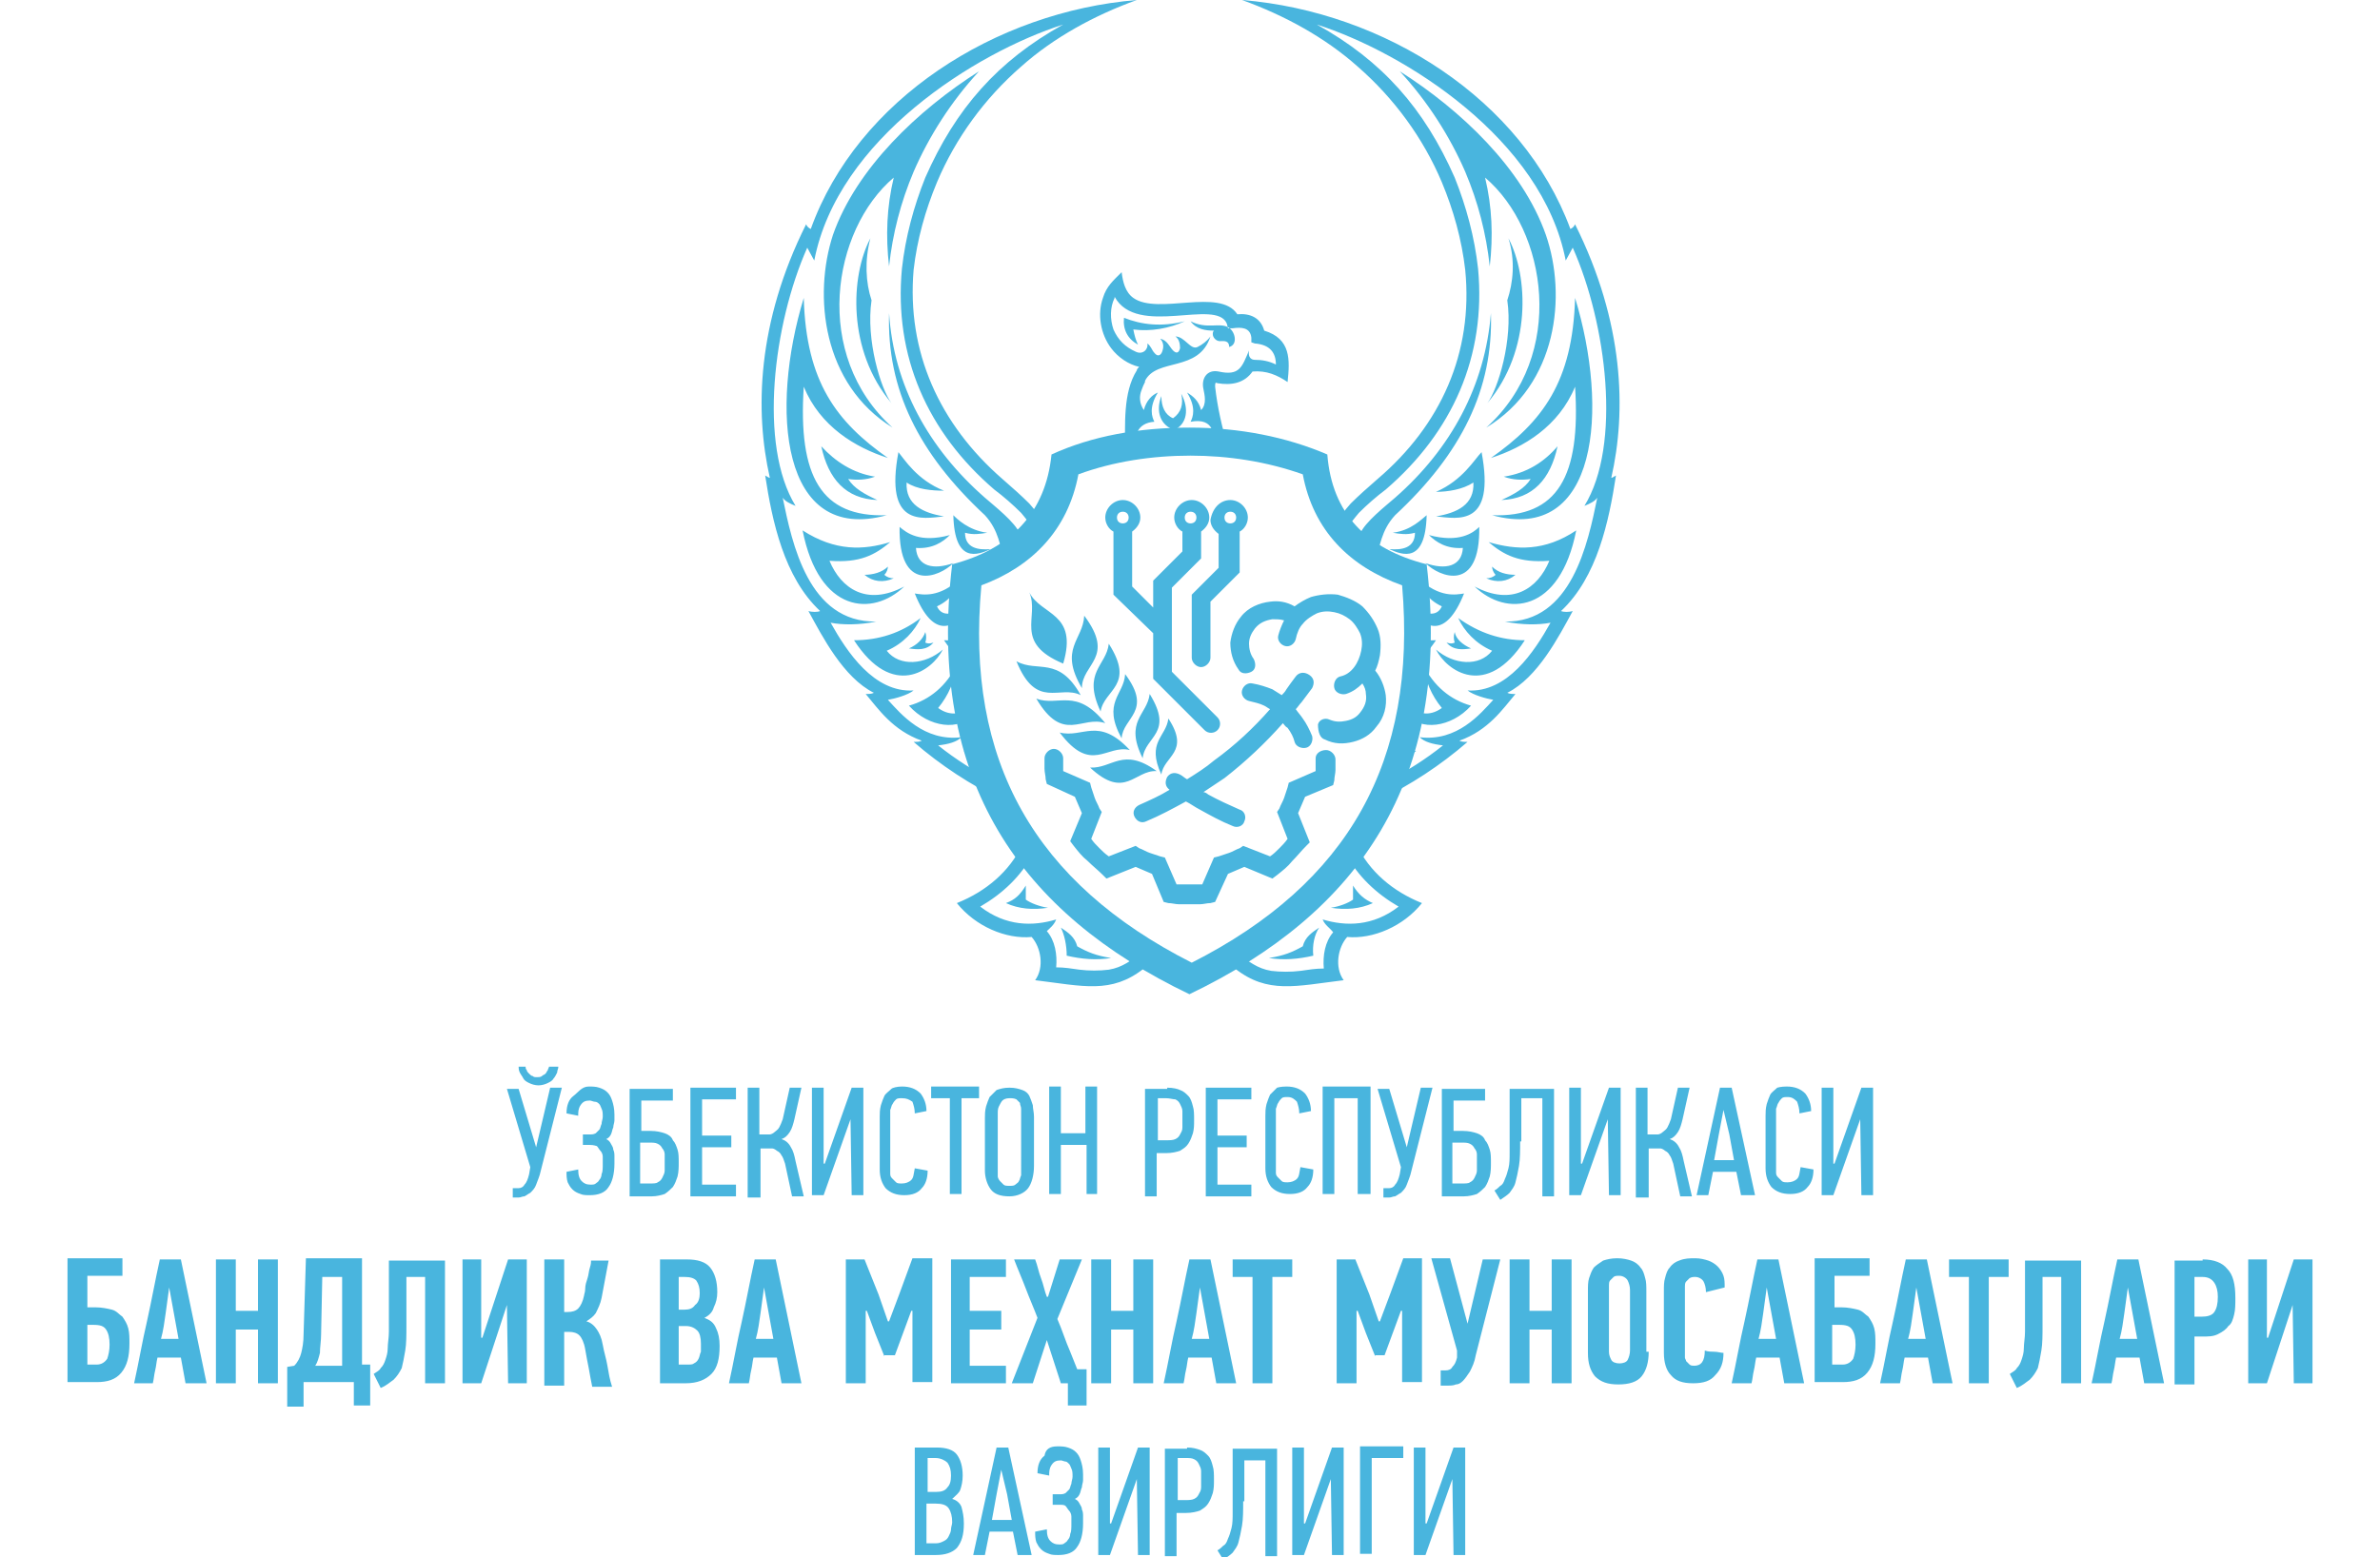 <?xml version="1.0" encoding="utf-8"?>
<!-- Generator: Adobe Illustrator 17.1.0, SVG Export Plug-In . SVG Version: 6.00 Build 0)  -->
<!DOCTYPE svg PUBLIC "-//W3C//DTD SVG 1.1//EN" "http://www.w3.org/Graphics/SVG/1.1/DTD/svg11.dtd">
<svg version="1.1" id="Слой_1" xmlns="http://www.w3.org/2000/svg" xmlns:xlink="http://www.w3.org/1999/xlink" x="0px" y="0px"
	 viewBox="0 0 192.1 133.3" enable-background="new 0 0 192.1 133.3" xml:space="preserve" width='220px' height='144px'>
<g>
	<g>
		<path fill-rule="evenodd" clip-rule="evenodd" fill="#49B5DE" d="M99.5,42.8c0.8,0,1.5,0.7,1.5,1.5c0,0.5-0.3,1-0.7,1.2V49
			l-2.5,2.5v4.8c0,0.4-0.4,0.8-0.8,0.8c-0.4,0-0.8-0.4-0.8-0.8v-5.2l0,0v0c0-0.1,0-0.1,0-0.2l0,0l0,0l0,0l0,0l0,0l0,0l0,0l0,0l0,0
			l0,0l0,0l0,0l0,0l0,0l0,0l0,0l0,0l0,0l0,0l0,0l0,0l0,0l0,0l0,0c0,0,0,0,0.1-0.1l0,0l0,0l0,0l0,0l0,0l0,0l2.2-2.2v-2.9
			c-0.4-0.3-0.7-0.7-0.7-1.2C98,43.4,98.7,42.8,99.5,42.8L99.5,42.8z M91.5,0c-3.6,1.3-7.1,3.2-9.9,5.7c-3.1,2.7-5.6,6.1-7.2,9.9
			c-1,2.4-1.7,4.9-2,7.5C71.8,30.1,74.6,36.3,80,41c0.8,0.7,1.6,1.4,2.3,2.1c0.5,0.6,1,1.1,1.3,1.9c0,0,0,0.1,0.1,0.1
			c-0.3,0.4-0.6,0.8-0.9,1.1c0-0.3-0.1-0.6-0.2-0.8c-0.2-0.6-0.6-1-1-1.5c-0.7-0.7-1.5-1.4-2.3-2c-5.7-4.9-8.6-11.4-7.9-18.9
			c0.3-2.7,1-5.3,2-7.8c2.6-5.9,6.2-10,11.8-13.1c-7.5,2.4-19.3,9.8-21.3,20.2c-0.1-0.2-0.4-0.7-0.6-1.1c-2.9,6.5-4.2,16.9-1,22.1
			c-0.5-0.2-0.9-0.4-1.1-0.7c0.8,3.9,2.2,10.7,8,10.6c-1.4,0.3-2.9,0.3-3.9,0.1c1.4,2.5,3.7,6,7.1,5.8c-0.5,0.4-1.6,0.7-2.2,0.8
			c1.1,1.2,3.1,3.6,6.3,3.2c-0.4,0.4-1.1,0.6-2,0.7c1.5,1.2,3.1,2.2,4.8,3.1c0.2,0.5,0.5,1.1,0.7,1.6c-2.7-1.3-5.3-3-7.6-5
			c0.3,0,0.5,0,0.7-0.1c-2.5-0.9-3.7-2.7-4.8-4c0.3,0,0.5,0,0.7-0.1c-2.6-1.3-4.4-4.8-5.6-7c0.3,0.1,0.8,0.1,1,0
			c-3.1-2.9-4.1-7.7-4.7-11.6c0.2,0.1,0.3,0.2,0.4,0.2c-1.3-5.7-1.1-13.3,3.1-21.7c0.1,0.2,0.2,0.3,0.4,0.4C67.6,8.5,79.4,1,91.5,0
			L91.5,0z M107.1,79.4c-0.6,0.4-1.2,0.8-1.4,1.6c-0.9,0.5-1.6,0.8-2.9,1c1.3,0.2,2.5,0.1,3.8-0.2C106.5,80.9,106.7,80,107.1,79.4
			L107.1,79.4z M110,75.8c0,0.4,0,0.9,0,1.2c-0.4,0.3-1.2,0.6-1.9,0.7c1.3,0.2,2.5,0.1,3.6-0.4C111,77,110.5,76.6,110,75.8L110,75.8
			z M107.4,78.7c2,0.6,4.3,0.6,6.5-1.1c-1.9-1.1-3.5-2.6-4.5-4.5l0.9-0.8c1.1,2.3,3.1,4,5.6,5c-1.6,2-4.2,3.1-6.4,2.9
			c-0.8,0.9-1.1,2.6-0.3,3.7c-4.1,0.5-6.5,1.2-9.3-1l0.2-1.3c1,0.7,1.7,1.3,2.9,1.5c0.8,0.1,1.7,0.1,2.5,0c0.7-0.1,1.3-0.2,2-0.2
			c-0.1-1.1,0.1-2.3,0.8-3.1C108,79.4,107.6,79.2,107.4,78.7L107.4,78.7z M85,79.4c0.6,0.4,1.2,0.8,1.4,1.6c0.9,0.5,1.6,0.8,2.9,1
			c-1.3,0.2-2.5,0.1-3.8-0.2C85.5,80.9,85.3,80,85,79.4L85,79.4z M82,75.8c0,0.4,0,0.9,0,1.2c0.4,0.3,1.2,0.6,1.9,0.7
			c-1.3,0.2-2.5,0.1-3.6-0.4C81.1,77,81.5,76.6,82,75.8L82,75.8z M84.6,78.7c-2,0.6-4.3,0.6-6.5-1.1c1.9-1.1,3.5-2.6,4.5-4.5
			l-0.9-0.8c-1.1,2.3-3.1,4-5.6,5c1.6,2,4.2,3.1,6.4,2.9c0.8,0.9,1.1,2.6,0.3,3.7c4.1,0.5,6.5,1.2,9.3-1L92,81.5
			c-1,0.7-1.7,1.3-2.9,1.5c-0.8,0.1-1.7,0.1-2.5,0c-0.7-0.1-1.3-0.2-2-0.2c0.1-1.1-0.1-2.3-0.8-3.1C84.1,79.4,84.4,79.2,84.6,78.7
			L84.6,78.7z M108.4,45.1c0.3,0.4,0.6,0.8,0.9,1.1c0-0.3,0.1-0.6,0.2-0.8c0.2-0.6,0.6-1,1-1.5c0.7-0.7,1.5-1.4,2.3-2
			c5.7-4.9,8.6-11.4,7.9-18.9c-0.3-2.7-1-5.3-2-7.8c-2.6-5.9-6.2-10-11.8-13.1c7.5,2.4,19.3,9.8,21.3,20.2c0.1-0.2,0.4-0.7,0.6-1.1
			c2.9,6.5,4.2,16.9,1,22.1c0.5-0.2,0.9-0.4,1.1-0.7c-0.8,3.9-2.2,10.7-7.9,10.6c1.4,0.3,2.9,0.3,3.9,0.1c-1.4,2.5-3.7,6-7.1,5.8
			c0.5,0.4,1.6,0.7,2.2,0.8c-1.1,1.2-3.1,3.6-6.3,3.2c0.4,0.4,1.1,0.6,2,0.7c-1.5,1.2-3.1,2.2-4.8,3.1c-0.2,0.5-0.5,1.1-0.7,1.6
			c2.7-1.3,5.3-3,7.6-5c-0.3,0-0.5,0-0.7-0.1c2.5-0.9,3.7-2.7,4.8-4c-0.3,0-0.5,0-0.7-0.1c2.6-1.3,4.4-4.8,5.6-7
			c-0.3,0.1-0.8,0.1-1,0c3.1-2.9,4.1-7.7,4.7-11.6c-0.2,0.1-0.3,0.2-0.4,0.2c1.3-5.7,1.1-13.3-3.1-21.7c-0.1,0.2-0.2,0.3-0.4,0.4
			C124.5,8.5,112.7,1,100.5,0c3.6,1.3,7.1,3.2,9.9,5.7c3.1,2.7,5.6,6.1,7.2,9.9c1,2.4,1.7,4.9,2,7.5c0.7,7.1-2.1,13.3-7.5,17.9
			c-0.8,0.7-1.6,1.4-2.3,2.1c-0.5,0.6-1,1.1-1.3,1.9C108.5,45,108.5,45,108.4,45.1L108.4,45.1z M94.7,36.8c-1.2-0.4-1.6-1.6-1.1-2.9
			c0,0.9,0.3,1.6,1,1.9c0.7-0.5,0.9-1.2,0.7-2.1C96,35,95.8,36.3,94.7,36.8L94.7,36.8z M103.4,31.2c-0.6-0.3-1.2-0.4-1.8-0.4
			c-0.3,0-0.6-0.2-0.5-0.8c-0.6,1.4-0.8,2.2-2.6,1.8c-1-0.2-1.5,0.6-1.3,1.5c0.1,0.5,0.3,1.3-0.2,1.8c-0.2-0.8-0.7-1.2-1.2-1.5
			c0.8,1.3,0.5,2.1,0.3,2.5c2.1-0.4,2.1,1.3,1.8,2.1c0.5,0,1,0.1,1.4,0.1c-0.5-1.7-0.9-3.4-1.1-5.2c0-0.3,0-0.4,0.2-0.3
			c1.2,0.2,2.3,0,3-1c1.2-0.1,2.1,0.3,3,0.9c0.2-1.9,0.3-3.7-2-4.4c-0.3-1.1-1.2-1.5-2.3-1.4c-1.5-2.3-6.8,0.1-8.9-1.4
			c-0.7-0.5-0.9-1.4-1-2.2c-0.7,0.7-1.3,1.2-1.6,2.2c-0.5,1.4-0.2,3.1,0.7,4.3c0.6,0.8,1.5,1.4,2.4,1.6c-0.1,0.1-0.2,0.2-0.2,0.3
			c-1.2,1.9-1,4.7-1,6.9c0.3-0.1,0.7-0.1,1-0.2c-0.3-1,0-2.2,1.5-2.3c-0.2-0.4-0.5-1.2,0.3-2.5c-0.5,0.2-1,0.7-1.2,1.5
			c-0.4-0.6-0.4-1.2-0.2-1.7c0.1-0.3,0.2-0.5,0.3-0.7c0,0,0-0.1,0-0.1c1-2,4.6-0.7,5.6-3.8c-0.3,0.4-0.7,0.7-1.1,0.9
			c-0.6,0.3-1.1-0.9-1.9-0.9c0.3,0.2,0.4,0.6,0.4,1c-0.1,0.4-0.3,0.5-0.6,0.2c-0.3-0.3-0.5-0.9-1.1-1c0.3,0.3,0.3,0.7,0.2,1
			c-0.1,0.4-0.4,0.6-0.7,0.2c-0.2-0.2-0.3-0.6-0.6-0.8c0.1,0.5-0.4,1-1,0.7c-0.9-0.4-1.5-1-1.9-1.9c-0.3-0.9-0.3-1.9,0.1-2.7
			c0,0,0,0,0-0.1c1.9,3.5,8.7,0.1,9.6,2.3l0.1,0.4l0.4,0c0.7-0.1,1.5-0.1,1.6,0.8l0,0.4l0.3,0.1C102.9,29.5,103.4,30.2,103.4,31.2
			L103.4,31.2z M92.5,38.3c0.2-0.4,0.5-0.6,0.7-0.8c-0.1,0.3-0.2,0.5-0.3,0.8C92.8,38.3,92.7,38.3,92.5,38.3L92.5,38.3z M96.7,38.2
			c-0.1-0.3-0.4-0.7-0.7-1.1c0.5,0.1,1,0.4,1.4,1.1C97.2,38.2,96.9,38.2,96.7,38.2L96.7,38.2z M93.6,38.2c0-0.2,0.1-0.4,0.1-0.6
			c0,0.2,0,0.4,0.1,0.5L93.6,38.2L93.6,38.2z M95.7,38.2c0-0.2-0.1-0.5-0.1-0.8c0.2,0.3,0.3,0.5,0.4,0.8L95.7,38.2L95.7,38.2z
			 M70.3,26.8c-0.2,6.5,2.5,12,8.2,17.3c1.2,1.3,1.3,2.7,1.7,4c0.2-0.1,0.4-0.2,0.6-0.4c-0.1-0.6-0.1-1.1-0.2-1.5
			c0.3,0.2,0.5,0.6,0.7,1.2c0.2-0.1,0.3-0.3,0.5-0.4c0-0.2-0.1-0.4-0.1-0.6c0-0.2-0.1-0.5-0.2-0.7c-0.4-1-2.2-2.4-3-3.1
			C73.7,38.4,70.7,33,70.3,26.8L70.3,26.8z M70.6,36.6c-6.9-6.2-5.2-16.9,0.1-21.4c-0.6,2.5-0.7,5-0.4,7.6c0.3-2.8,1-5.5,2.1-8.1
			c1.3-3,3.2-6,5.6-8.6c-5.2,3.3-10.5,8.3-12.5,14C63.8,25.3,64.6,32.9,70.6,36.6L70.6,36.6z M63,25.5c-2.9,9.5-2,21.1,7.1,18.6
			c-5.6,0.2-7.6-3.3-7.1-11c1.4,3.4,4.4,5.2,7.2,6.1C65.8,36.1,63.2,32.7,63,25.5L63,25.5z M62.9,45.4c1.4,7.1,6,7.4,8.7,4.8
			c-3.2,1.7-5.4,0.2-6.4-2.2c2.6,0.2,3.9-0.5,5.2-1.6C68.1,47.1,65.7,47.2,62.9,45.4L62.9,45.4z M67.3,54.8c3.3,5.1,6.7,2.6,7.6,0.8
			c-1.5,1.3-3.7,1.5-4.8,0.1c1.4-0.6,2.4-1.7,2.9-2.8C71.3,54.2,69.4,54.8,67.3,54.8L67.3,54.8z M76.1,56.9c-0.9,1.8-2.3,3-4.1,3.5
			c1.7,1.9,4.4,2.2,5.5,0.7c0-0.3-0.1-0.5-0.1-0.8c-0.7,0.8-1.8,1.1-2.9,0.3C75.4,59.5,75.9,58.3,76.1,56.9L76.1,56.9z M78.4,64.6
			c-0.1-0.4-0.2-0.8-0.3-1.1c-0.4,0.5-0.8,0.7-1.4,0.8C77.5,64.8,78.1,64.9,78.4,64.6L78.4,64.6z M71.1,38.7c-1.2,6.4,2,5.7,3.9,5.5
			c-1.8-0.3-3.3-1-3.2-2.9C72.7,41.9,74,42,75,42C72.7,41.1,71.6,39.3,71.1,38.7L71.1,38.7z M71.2,45.1c-0.1,5.7,3.4,4.3,4.6,3.1
			c-1.7,0.6-3.1,0.3-3.2-1.3c1.4,0.1,2.3-0.5,2.9-1.1C72.9,46.5,71.8,45.6,71.2,45.1L71.2,45.1z M72.5,50.8c1.6,4,3.4,2.9,4.4,1.5
			c0-0.2,0-0.3,0-0.5c-1.1,0.9-2.1,1-2.5,0.1c1.3-0.6,1.8-1.6,2-2.4C74.6,51.2,73.2,50.9,72.5,50.8L72.5,50.8z M75,54.8
			c0.8,1.2,1.5,1.8,2,2.1c-0.1-0.8-0.1-1.7-0.1-2.5C76.1,54.9,75.4,54.8,75,54.8L75,54.8z M75.8,44.1c0.1,4.2,2.1,3.4,3.2,2.9
			c-1.1,0.1-2.2-0.1-2.2-1.4c0.7,0.2,1.3,0.1,1.9,0C77.1,45.4,76.1,44.4,75.8,44.1L75.8,44.1z M76.5,48.2c0.2,0.7,0.4,1.2,0.6,1.6
			l0-0.3l0.5-0.2c0-0.1,0-0.1-0.1-0.2c0.9-0.2,1.3-0.7,1.6-1.2C77.7,48.8,76.9,48.4,76.5,48.2L76.5,48.2z M68.7,20.4
			c-1.7,3.2-2,9.6,1.8,14.1c-0.9-1.2-2.2-5.4-1.7-8.8C68.3,24.2,68.2,22.3,68.7,20.4L68.7,20.4z M64.5,38.2c0.6,2.8,2.1,4.5,4.8,4.6
			c-1.1-0.5-2-1-2.5-1.8c0.7,0.1,1.5,0.1,2.3-0.2C67.2,40.5,65.7,39.5,64.5,38.2L64.5,38.2z M68.2,49.2c0.7,0.6,1.6,0.7,2.5,0.3
			c-0.3,0-0.6-0.1-0.8-0.3c0.2-0.2,0.3-0.5,0.3-0.7C69.7,49,68.9,49.2,68.2,49.2L68.2,49.2z M72,55.5c0.7,0.1,1.5,0.2,2.1-0.5
			c-0.3,0.1-0.5,0.1-0.7,0c0.1-0.3,0.1-0.6,0-0.9C73.2,54.7,72.7,55.2,72,55.5L72,55.5z M75.9,59.9c0.5-0.1,1-0.3,1.3-0.7
			c0-0.1,0-0.2,0-0.4c-0.1,0-0.2,0.1-0.3,0c0-0.2-0.2-0.6-0.4-0.8C76.6,58.7,76.3,59.4,75.9,59.9L75.9,59.9z M121.8,26.8
			c0.2,6.5-2.5,12-8.2,17.3c-1.2,1.3-1.3,2.7-1.7,4c-0.2-0.1-0.4-0.2-0.6-0.4c0.1-0.6,0.1-1.1,0.2-1.5c-0.3,0.2-0.5,0.6-0.7,1.2
			c-0.2-0.1-0.3-0.3-0.5-0.4c0-0.2,0.1-0.4,0.1-0.6c0-0.2,0.1-0.5,0.2-0.7c0.4-1,2.2-2.4,3-3.1C118.4,38.4,121.3,33,121.8,26.8
			L121.8,26.8z M121.4,36.6c6.9-6.2,5.2-16.9-0.1-21.4c0.6,2.5,0.7,5,0.4,7.6c-0.3-2.8-1-5.5-2.1-8.1c-1.3-3-3.2-6-5.6-8.6
			c5.2,3.3,10.5,8.3,12.5,14C128.3,25.3,127.5,32.9,121.4,36.6L121.4,36.6z M129,25.5c2.9,9.5,2,21.1-7.1,18.6
			c5.6,0.2,7.6-3.3,7.1-11c-1.4,3.4-4.4,5.2-7.2,6.1C126.2,36.1,128.8,32.7,129,25.5L129,25.5z M129.1,45.4c-1.4,7.1-6,7.4-8.7,4.8
			c3.2,1.7,5.4,0.2,6.4-2.2c-2.6,0.2-3.9-0.5-5.2-1.6C124,47.1,126.4,47.2,129.1,45.4L129.1,45.4z M124.7,54.8
			c-3.3,5.1-6.7,2.6-7.6,0.8c1.5,1.3,3.7,1.5,4.8,0.1c-1.4-0.6-2.4-1.7-2.9-2.8C120.8,54.2,122.7,54.8,124.7,54.8L124.7,54.8z
			 M116,56.9c0.9,1.8,2.3,3,4.1,3.5c-1.7,1.9-4.4,2.2-5.5,0.7c0-0.3,0.1-0.5,0.1-0.8c0.7,0.8,1.8,1.1,2.9,0.3
			C116.7,59.5,116.2,58.3,116,56.9L116,56.9z M113.7,64.6c0.1-0.4,0.2-0.8,0.3-1.1c0.4,0.5,0.8,0.7,1.4,0.8
			C114.5,64.8,114,64.9,113.7,64.6L113.7,64.6z M121,38.7c1.2,6.4-2,5.7-3.9,5.5c1.8-0.3,3.3-1,3.2-2.9c-0.9,0.6-2.2,0.8-3.2,0.8
			C119.4,41.1,120.4,39.3,121,38.7L121,38.7z M120.8,45.1c0.1,5.7-3.4,4.3-4.6,3.1c1.7,0.6,3.1,0.3,3.2-1.3
			c-1.4,0.1-2.3-0.5-2.9-1.1C119.1,46.5,120.3,45.6,120.8,45.1L120.8,45.1z M119.5,50.8c-1.6,4-3.4,2.9-4.4,1.5c0-0.2,0-0.3,0-0.5
			c1.1,0.9,2.1,1,2.5,0.1c-1.3-0.6-1.8-1.6-2-2.4C117.4,51.2,118.8,50.9,119.5,50.8L119.5,50.8z M117.1,54.8c-0.8,1.2-1.5,1.8-2,2.1
			c0.1-0.8,0.1-1.7,0.1-2.5C115.9,54.9,116.6,54.8,117.1,54.8L117.1,54.8z M116.3,44.1c-0.1,4.2-2.1,3.4-3.2,2.9
			c1.1,0.1,2.2-0.1,2.2-1.4c-0.7,0.2-1.3,0.1-1.9,0C115,45.4,115.9,44.4,116.3,44.1L116.3,44.1z M115.6,48.2
			c-0.2,0.7-0.4,1.2-0.6,1.6l0-0.3l-0.5-0.2c0-0.1,0-0.1,0.1-0.2c-0.9-0.2-1.3-0.7-1.6-1.2C114.3,48.8,115.2,48.4,115.6,48.2
			L115.6,48.2z M123.3,20.4c1.7,3.2,2,9.6-1.8,14.1c0.9-1.2,2.2-5.4,1.7-8.8C123.7,24.2,123.9,22.3,123.3,20.4L123.3,20.4z
			 M127.5,38.2c-0.6,2.8-2.1,4.5-4.8,4.6c1.1-0.5,2-1,2.5-1.8c-0.7,0.1-1.5,0.1-2.3-0.2C124.9,40.5,126.4,39.5,127.5,38.2
			L127.5,38.2z M123.9,49.2c-0.7,0.6-1.6,0.7-2.5,0.3c0.3,0,0.6-0.1,0.8-0.3c-0.2-0.2-0.3-0.5-0.3-0.7
			C122.4,49,123.1,49.2,123.9,49.2L123.9,49.2z M120.1,55.5c-0.7,0.1-1.5,0.2-2.1-0.5c0.3,0.1,0.5,0.1,0.7,0c-0.1-0.3-0.1-0.6,0-0.9
			C118.8,54.7,119.4,55.2,120.1,55.5L120.1,55.5z M116.2,59.9c-0.5-0.1-1-0.3-1.3-0.7c0-0.1,0-0.2,0-0.4c0.1,0,0.2,0.1,0.3,0
			c0-0.2,0.2-0.6,0.4-0.8C115.5,58.7,115.7,59.4,116.2,59.9L116.2,59.9z M96.1,27.5c1.4,0.7,2.4,0.1,3.2,0.5
			c0.6,0.3,0.9,1.5,0.1,1.7c0-0.6-0.5-0.5-0.8-0.5c-0.3,0-0.6-0.3-0.6-0.6c0-0.1,0-0.2,0.1-0.3C97.4,28.3,96.6,28.2,96.1,27.5
			L96.1,27.5z M90.4,27.2c-0.1,1,0.3,1.8,1.2,2.3c-0.2-0.4-0.3-0.8-0.4-1.3c1.5,0.2,3.1-0.1,4.4-0.7C93.6,28,91.9,27.8,90.4,27.2
			L90.4,27.2z M107.6,63.3c0.8,0.4,1.6,0.4,2.4,0.2c0.8-0.2,1.5-0.6,2-1.3c0.7-0.8,0.9-1.8,0.8-2.7c-0.1-0.7-0.4-1.5-0.9-2.1
			c0.2-0.4,0.3-0.8,0.4-1.3c0.1-0.8,0.1-1.6-0.2-2.3c-0.3-0.7-0.7-1.3-1.3-1.9c-0.6-0.5-1.4-0.8-2.1-1c-0.8-0.1-1.6,0-2.3,0.2
			c-0.5,0.2-1,0.5-1.4,0.8c-0.7-0.4-1.4-0.5-2.1-0.4c-0.9,0.1-1.9,0.5-2.5,1.3c-0.5,0.6-0.8,1.4-0.9,2.2c0,0.8,0.2,1.6,0.7,2.3
			c0.2,0.4,0.7,0.4,1.1,0.2c0.4-0.2,0.4-0.7,0.2-1.1c-0.3-0.4-0.4-0.9-0.4-1.3c0-0.5,0.2-0.9,0.5-1.3c0.4-0.5,0.9-0.7,1.5-0.8
			c0.3,0,0.7,0,1,0.1c-0.2,0.4-0.4,0.9-0.5,1.3c-0.1,0.4,0.2,0.8,0.6,0.9c0.4,0.1,0.8-0.2,0.9-0.6c0.1-0.5,0.3-1,0.6-1.3
			c0.3-0.4,0.8-0.7,1.2-0.9c0.5-0.2,1-0.2,1.5-0.1c0.5,0.1,0.9,0.3,1.3,0.6c0.4,0.3,0.7,0.8,0.9,1.2c0.2,0.5,0.2,1,0.1,1.5
			c-0.1,0.5-0.3,1-0.6,1.4c-0.3,0.4-0.7,0.7-1.2,0.8c-0.4,0.1-0.6,0.6-0.5,1c0.1,0.4,0.6,0.6,1,0.5c0.6-0.2,1-0.5,1.4-0.9
			c0.2,0.3,0.3,0.6,0.3,0.9c0.1,0.6-0.1,1.1-0.5,1.6c-0.3,0.4-0.7,0.6-1.2,0.7c-0.5,0.1-0.9,0.1-1.4-0.1c-0.4-0.2-0.9,0-1,0.4
			C107,62.7,107.2,63.2,107.6,63.3L107.6,63.3z M106.8,64.9c0,0.3,0,0.5,0,0.8l0,0.3l-2.3,1l-0.1,0.4c-0.1,0.3-0.2,0.6-0.3,0.9
			c-0.1,0.3-0.3,0.6-0.4,0.9l-0.2,0.3l0.9,2.3c-0.2,0.3-0.5,0.6-0.7,0.8c-0.3,0.3-0.5,0.5-0.8,0.7l-2.3-0.9l-0.3,0.2
			c-0.3,0.1-0.6,0.3-0.9,0.4c-0.3,0.1-0.6,0.2-0.9,0.3l-0.4,0.1l-1,2.3l-0.3,0c-0.2,0-0.5,0-0.8,0c-0.3,0-0.5,0-0.8,0l-0.3,0l-1-2.3
			l-0.4-0.1c-0.3-0.1-0.6-0.2-0.9-0.3c-0.3-0.1-0.6-0.3-0.9-0.4l-0.3-0.2l-2.3,0.9c-0.3-0.2-0.6-0.5-0.8-0.7
			c-0.3-0.3-0.5-0.5-0.7-0.8l0.9-2.3l-0.2-0.3c-0.1-0.3-0.3-0.6-0.4-0.9c-0.1-0.3-0.2-0.6-0.3-0.9l-0.1-0.4l-2.3-1l0-0.3
			c0-0.2,0-0.5,0-0.8c0-0.4-0.4-0.8-0.8-0.8c-0.4,0-0.8,0.4-0.8,0.8c0,0.3,0,0.6,0,0.9c0,0.3,0.1,0.6,0.1,0.9l0.1,0.4l2.4,1.1
			c0.1,0.2,0.2,0.5,0.3,0.7c0.1,0.2,0.2,0.5,0.3,0.7l-1,2.4l0.3,0.4c0.4,0.5,0.7,0.9,1.2,1.3c0.4,0.4,0.9,0.8,1.3,1.2l0.3,0.3l2.5-1
			c0.2,0.1,0.5,0.2,0.7,0.3c0.2,0.1,0.5,0.2,0.7,0.3l1,2.4l0.4,0.1c0.3,0,0.6,0.1,0.9,0.1c0.3,0,0.6,0,0.9,0c0.3,0,0.6,0,0.9,0
			c0.3,0,0.6-0.1,0.9-0.1l0.4-0.1l1.1-2.4c0.2-0.1,0.5-0.2,0.7-0.3c0.2-0.1,0.5-0.2,0.7-0.3l2.4,1l0.4-0.3c0.5-0.4,0.9-0.7,1.3-1.2
			c0.4-0.4,0.8-0.9,1.2-1.3l0.3-0.3l-1-2.5c0.1-0.2,0.2-0.5,0.3-0.7c0.1-0.2,0.2-0.5,0.3-0.7l2.4-1l0.1-0.4c0-0.3,0.1-0.6,0.1-0.9
			c0-0.3,0-0.6,0-0.9c0-0.4-0.4-0.8-0.8-0.8C107.2,64.2,106.8,64.5,106.8,64.9L106.8,64.9z M85.2,56.8c1.3-4.4-1.9-4.1-2.9-6.1
			C83.2,52.8,80.9,55,85.2,56.8L85.2,56.8z M105.1,57.9c-0.3,0.4-0.6,0.8-0.8,1.1c-0.1,0.2-0.3,0.4-0.4,0.5
			c-0.3-0.2-0.5-0.3-0.8-0.5c-0.5-0.2-1.1-0.4-1.7-0.5c-0.4-0.1-0.8,0.2-0.9,0.6c-0.1,0.4,0.2,0.8,0.6,0.9c0.4,0.1,0.9,0.2,1.3,0.4
			c0.2,0.1,0.3,0.2,0.5,0.3c-1.4,1.6-3,3.1-4.8,4.4c-0.7,0.6-1.5,1.1-2.3,1.6c-0.2-0.1-0.4-0.3-0.6-0.4c-0.4-0.2-0.8-0.2-1.1,0.2
			c-0.2,0.4-0.2,0.8,0.2,1.1c-0.8,0.5-1.7,0.9-2.6,1.3c-0.4,0.2-0.6,0.6-0.4,1c0.2,0.4,0.6,0.6,1,0.4c1.2-0.5,2.3-1.1,3.4-1.7
			c0.4,0.2,0.8,0.5,1.2,0.7c0.9,0.5,1.8,1,2.8,1.4c0.4,0.2,0.9,0,1-0.4c0.2-0.4,0-0.9-0.4-1c-0.9-0.4-1.8-0.8-2.7-1.3
			c-0.1-0.1-0.3-0.2-0.4-0.2c0.6-0.4,1.2-0.8,1.8-1.2c1.8-1.4,3.5-3,5-4.7c0.1,0.1,0.2,0.3,0.4,0.4c0.3,0.4,0.5,0.8,0.6,1.2
			c0.1,0.4,0.6,0.6,1,0.5c0.4-0.1,0.6-0.6,0.5-1c-0.2-0.5-0.5-1.1-0.8-1.5c-0.2-0.3-0.4-0.5-0.6-0.8c0.2-0.2,0.3-0.4,0.5-0.6
			c0.3-0.4,0.6-0.8,0.9-1.2c0.2-0.4,0.2-0.8-0.2-1.1C105.9,57.5,105.4,57.5,105.1,57.9L105.1,57.9z M94.2,61.5
			c1.9,2.9-0.4,3.2-0.6,4.8C92.3,63.5,94,63.1,94.2,61.5L94.2,61.5z M87.5,65.7c3,2.8,3.8,0.2,5.7,0.3
			C90.3,63.9,89.4,65.8,87.5,65.7L87.5,65.7z M84.9,62.7c2.7,3.6,4,1,6,1.5C88.2,61.3,86.9,63.2,84.9,62.7L84.9,62.7z M90.5,57.7
			c-0.1,1.8-2,2.4-0.3,5.5C90.3,61.4,92.9,60.9,90.5,57.7L90.5,57.7z M89.1,55.1c-0.2,1.9-2.3,2.4-0.7,5.8
			C88.7,59,91.4,58.7,89.1,55.1L89.1,55.1z M82.9,59.8c2.3,3.9,3.9,1.4,5.9,2.1C86.3,58.8,84.8,60.5,82.9,59.8L82.9,59.8z
			 M81.2,56.6c1.7,4.2,3.7,2,5.5,2.9C84.8,56.1,83,57.6,81.2,56.6L81.2,56.6z M87,52.7c-0.1,2.1-2.2,2.8-0.2,6.2
			C86.8,56.8,89.7,56.3,87,52.7L87,52.7z M92.6,59.4c-0.2,1.8-2.2,2.3-0.6,5.5C92.2,63,94.7,62.8,92.6,59.4L92.6,59.4z M92.9,54.2
			v3.9l4.4,4.4c0.3,0.3,0.8,0.3,1.1,0c0.3-0.3,0.3-0.8,0-1.1l-3.9-3.9v-7.2l2.5-2.5v-2.3c0.4-0.3,0.7-0.7,0.7-1.2
			c0-0.8-0.7-1.5-1.5-1.5c-0.8,0-1.5,0.7-1.5,1.5c0,0.5,0.3,1,0.7,1.2v1.7l-2.5,2.5V52l-1.8-1.8v-4.7c0.4-0.3,0.7-0.7,0.7-1.2
			c0-0.8-0.7-1.5-1.5-1.5c-0.8,0-1.5,0.7-1.5,1.5c0,0.5,0.3,1,0.7,1.2v5.4L92.9,54.2L92.9,54.2z M99.5,43.8c-0.3,0-0.5,0.2-0.5,0.5
			c0,0.3,0.2,0.5,0.5,0.5c0.3,0,0.5-0.2,0.5-0.5C100,44,99.8,43.8,99.5,43.8L99.5,43.8z M96.1,43.8c-0.3,0-0.5,0.2-0.5,0.5
			c0,0.3,0.2,0.5,0.5,0.5c0.3,0,0.5-0.2,0.5-0.5C96.6,44,96.4,43.8,96.1,43.8L96.1,43.8z M90.3,43.8c-0.3,0-0.5,0.2-0.5,0.5
			c0,0.3,0.2,0.5,0.5,0.5c0.3,0,0.5-0.2,0.5-0.5C90.8,44,90.6,43.8,90.3,43.8z"/>
		<path fill-rule="evenodd" clip-rule="evenodd" fill="#49B5DE" d="M96,85.1c14.4-6.9,22.5-18.2,20.3-36.8c-5.1-1.3-8.1-4.3-8.5-9.4
			c-3.5-1.5-7.5-2.3-11.8-2.3c-4.3,0-8.3,0.7-11.8,2.3c-0.5,5-3.5,8.1-8.5,9.4C73.5,66.9,81.6,78.2,96,85.1L96,85.1z M86.5,40.6
			c3-1.1,6.3-1.6,9.6-1.6c3.2,0,6.5,0.5,9.6,1.6c0.9,4.8,4,7.9,8.5,9.5c1.3,15.1-4.6,25.5-18,32.3c-13.4-6.8-19.4-17.2-18-32.3
			C82.5,48.5,85.6,45.4,86.5,40.6z"/>
	</g>
	<g>
		<path fill-rule="evenodd" clip-rule="evenodd" fill="#49B5DE" d="M40.1,98.2l1.2-5.1h1l-1.8,7.1c-0.1,0.5-0.3,0.9-0.4,1.2
			c-0.1,0.3-0.3,0.5-0.5,0.7c-0.2,0.1-0.3,0.2-0.5,0.3c-0.2,0-0.3,0.1-0.5,0.1h-0.5v-0.8h0.5c0.2,0,0.4-0.1,0.5-0.3
			c0.2-0.2,0.3-0.5,0.4-0.9l0.1-0.6l-2-6.7h1L40.1,98.2L40.1,98.2L40.1,98.2z M39.2,91.3c0,0.1,0,0.2,0.1,0.3c0,0.1,0.1,0.2,0.2,0.3
			c0.1,0.1,0.2,0.2,0.3,0.2c0.1,0.1,0.2,0.1,0.4,0.1c0.1,0,0.3,0,0.4-0.1c0.1-0.1,0.2-0.1,0.3-0.2c0.1-0.1,0.1-0.2,0.2-0.3
			c0-0.1,0.1-0.2,0.1-0.3h0.8c0,0.2-0.1,0.3-0.1,0.5c-0.1,0.2-0.2,0.4-0.3,0.5c-0.1,0.2-0.3,0.3-0.5,0.4c-0.2,0.1-0.5,0.2-0.8,0.2
			c-0.3,0-0.6-0.1-0.8-0.2c-0.2-0.1-0.4-0.2-0.5-0.4c-0.1-0.2-0.2-0.3-0.3-0.5c-0.1-0.2-0.1-0.4-0.1-0.5H39.2L39.2,91.3z M44.6,93
			c0.3,0,0.6,0,0.9,0.1c0.3,0.1,0.5,0.2,0.7,0.4c0.2,0.2,0.3,0.4,0.4,0.7c0.1,0.3,0.2,0.7,0.2,1.2c0,0.2,0,0.3,0,0.5
			c0,0.2-0.1,0.4-0.1,0.6c-0.1,0.2-0.1,0.4-0.2,0.6c-0.1,0.2-0.2,0.3-0.4,0.4v0c0.2,0.1,0.3,0.2,0.4,0.4c0.1,0.2,0.2,0.3,0.2,0.5
			c0.1,0.2,0.1,0.4,0.1,0.6c0,0.2,0,0.4,0,0.6c0,0.9-0.2,1.6-0.5,2c-0.3,0.5-0.9,0.7-1.6,0.7c-0.3,0-0.6,0-0.8-0.1
			c-0.3-0.1-0.5-0.2-0.7-0.4c-0.2-0.2-0.3-0.4-0.4-0.6c-0.1-0.3-0.1-0.6-0.1-0.9l1-0.2c0,0.5,0.1,0.8,0.3,1c0.2,0.2,0.4,0.3,0.8,0.3
			c0.1,0,0.3,0,0.4-0.1c0.1-0.1,0.2-0.1,0.3-0.3c0.1-0.1,0.2-0.3,0.2-0.5c0.1-0.2,0.1-0.5,0.1-0.9c0-0.2,0-0.4,0-0.6
			c0-0.2-0.1-0.4-0.2-0.5c-0.1-0.1-0.2-0.3-0.3-0.4C45,98,44.8,98,44.7,98h-0.6v-0.9h0.6c0.2,0,0.3,0,0.5-0.1
			c0.1-0.1,0.2-0.2,0.3-0.3c0.1-0.1,0.1-0.3,0.2-0.5c0-0.2,0.1-0.4,0.1-0.6c0-0.3,0-0.5-0.1-0.7c-0.1-0.2-0.1-0.3-0.2-0.4
			c-0.1-0.1-0.2-0.2-0.4-0.2c-0.1,0-0.3-0.1-0.4-0.1c-0.4,0-0.6,0.1-0.8,0.4c-0.2,0.3-0.2,0.6-0.2,0.9l-1-0.2c0-0.7,0.2-1.2,0.6-1.5
			S44,93,44.6,93L44.6,93z M49.1,101.3h0.7c0.3,0,0.6,0,0.7-0.1c0.2-0.1,0.3-0.2,0.4-0.4c0.1-0.2,0.2-0.4,0.2-0.6c0-0.2,0-0.5,0-0.7
			c0-0.2,0-0.5,0-0.7c0-0.2-0.1-0.4-0.2-0.5c-0.1-0.2-0.2-0.3-0.4-0.4c-0.2-0.1-0.4-0.1-0.8-0.1h-0.7V101.3L49.1,101.3z M49.1,96.8
			h0.8c0.5,0,0.9,0.1,1.2,0.2c0.3,0.1,0.6,0.3,0.7,0.6c0.2,0.2,0.3,0.5,0.4,0.8c0.1,0.3,0.1,0.7,0.1,1.1c0,0.4,0,0.8-0.1,1.2
			c-0.1,0.3-0.2,0.6-0.4,0.9c-0.2,0.2-0.4,0.4-0.7,0.6c-0.3,0.1-0.7,0.2-1.1,0.2h-1.9v-9.2h3.7v1h-2.7V96.8L49.1,96.8z M53.3,102.3
			v-9.2h3.9v1h-2.9v3.1h2.5v1h-2.5v3.2h2.9v1H53.3L53.3,102.3z M58.2,102.3v-9.2h1v4h0.5c0.1,0,0.3,0,0.4,0c0.1,0,0.3-0.1,0.4-0.2
			c0.1-0.1,0.3-0.2,0.4-0.4c0.1-0.2,0.2-0.4,0.3-0.7l0.6-2.7h1l-0.6,2.7c-0.1,0.4-0.2,0.8-0.4,1.1c-0.2,0.3-0.4,0.5-0.7,0.6
			c0.3,0.1,0.6,0.3,0.8,0.7c0.2,0.3,0.3,0.7,0.4,1.2l0.7,3h-1l-0.6-2.8c-0.1-0.3-0.2-0.6-0.3-0.7c-0.1-0.2-0.2-0.3-0.4-0.4
			c-0.1-0.1-0.3-0.2-0.4-0.2c-0.2,0-0.3,0-0.5,0h-0.5v4.2H58.2L58.2,102.3z M67,95.8l-2.3,6.5h-1v-9.2h1v6.5l0.1,0l2.3-6.5h1v9.2h-1
			L67,95.8L67,95.8L67,95.8z M71.4,93c0.7,0,1.2,0.2,1.6,0.6c0.3,0.4,0.5,0.9,0.5,1.5l-1,0.2c0-0.4-0.1-0.7-0.2-1
			C72,94.1,71.8,94,71.4,94c-0.2,0-0.4,0-0.5,0.1c-0.1,0.1-0.2,0.2-0.3,0.4c-0.1,0.1-0.1,0.3-0.2,0.5c0,0.2,0,0.3,0,0.5v4.6
			c0,0.1,0,0.3,0,0.4c0,0.2,0.1,0.3,0.2,0.4c0.1,0.1,0.2,0.2,0.3,0.3c0.1,0.1,0.3,0.1,0.5,0.1c0.3,0,0.6-0.1,0.8-0.3
			c0.2-0.2,0.2-0.5,0.3-1l1.1,0.2c0,0.7-0.2,1.2-0.5,1.5c-0.3,0.4-0.8,0.6-1.5,0.6c-0.7,0-1.2-0.2-1.6-0.6c-0.3-0.4-0.5-0.9-0.5-1.6
			v-4.5c0-0.3,0-0.6,0.1-1c0.1-0.3,0.2-0.6,0.3-0.8c0.1-0.2,0.4-0.4,0.6-0.6C70.6,93.1,71,93,71.4,93L71.4,93z M76.5,94v8.2h-1V94
			h-1.6v-1H78v1H76.5L76.5,94z M82.7,99.8c0,0.8-0.2,1.5-0.5,1.9c-0.3,0.4-0.9,0.7-1.6,0.7c-0.8,0-1.3-0.2-1.6-0.6
			c-0.3-0.4-0.5-1-0.5-1.6v-4.5c0-0.3,0-0.6,0.1-1c0.1-0.3,0.2-0.6,0.3-0.8c0.2-0.2,0.4-0.4,0.6-0.6c0.3-0.1,0.6-0.2,1.1-0.2
			c0.5,0,0.8,0.1,1.1,0.2c0.3,0.1,0.5,0.3,0.6,0.5c0.1,0.2,0.2,0.5,0.3,0.8c0,0.3,0.1,0.6,0.1,1V99.8L82.7,99.8z M81.6,95.4
			c0-0.2,0-0.3,0-0.5c0-0.2-0.1-0.3-0.1-0.5c-0.1-0.1-0.2-0.2-0.3-0.3C81,94,80.8,94,80.6,94c-0.3,0-0.5,0.1-0.6,0.2
			c-0.1,0.1-0.2,0.3-0.3,0.5c-0.1,0.2-0.1,0.4-0.1,0.6c0,0.2,0,0.4,0,0.5v4.5c0,0.1,0,0.3,0,0.4c0,0.1,0.1,0.3,0.2,0.4
			c0.1,0.1,0.2,0.2,0.3,0.3c0.1,0.1,0.3,0.1,0.5,0.1c0.2,0,0.4,0,0.5-0.1c0.1-0.1,0.3-0.2,0.3-0.3c0.1-0.1,0.1-0.3,0.2-0.5
			c0-0.2,0-0.4,0-0.5V95.4L81.6,95.4z M87.2,102.3V98H85v4.2h-1v-9.2h1v4h2.1v-4h1v9.2H87.2L87.2,102.3z M94.1,93.1
			c0.5,0,0.9,0.1,1.1,0.2c0.3,0.1,0.5,0.3,0.7,0.5c0.2,0.2,0.3,0.5,0.4,0.9c0.1,0.3,0.1,0.7,0.1,1.2c0,0.4,0,0.7-0.1,1.1
			c-0.1,0.3-0.2,0.6-0.4,0.9c-0.2,0.3-0.4,0.4-0.7,0.6c-0.3,0.1-0.7,0.2-1.2,0.2h-0.8v3.7h-1v-9.2H94.1L94.1,93.1z M93.3,97.6H94
			c0.3,0,0.6,0,0.8-0.1c0.2-0.1,0.3-0.2,0.4-0.4c0.1-0.2,0.2-0.3,0.2-0.6c0-0.2,0-0.4,0-0.7c0-0.2,0-0.5,0-0.7
			c0-0.2-0.1-0.4-0.2-0.6c-0.1-0.2-0.2-0.3-0.4-0.4C94.6,94.1,94.3,94,94,94h-0.7V97.6L93.3,97.6z M97.4,102.3v-9.2h3.9v1h-2.9v3.1
			h2.5v1h-2.5v3.2h2.9v1H97.4L97.4,102.3z M104.3,93c0.7,0,1.2,0.2,1.6,0.6c0.3,0.4,0.5,0.9,0.5,1.5l-1,0.2c0-0.4-0.1-0.7-0.2-1
			c-0.2-0.2-0.4-0.4-0.8-0.4c-0.2,0-0.4,0-0.5,0.1c-0.1,0.1-0.2,0.2-0.3,0.4c-0.1,0.1-0.1,0.3-0.2,0.5c0,0.2,0,0.3,0,0.5v4.6
			c0,0.1,0,0.3,0,0.4c0,0.2,0.1,0.3,0.2,0.4c0.1,0.1,0.2,0.2,0.3,0.3c0.1,0.1,0.3,0.1,0.5,0.1c0.3,0,0.6-0.1,0.8-0.3
			c0.2-0.2,0.2-0.5,0.3-1l1.1,0.2c0,0.7-0.2,1.2-0.5,1.5c-0.3,0.4-0.8,0.6-1.5,0.6c-0.7,0-1.2-0.2-1.6-0.6c-0.3-0.4-0.5-0.9-0.5-1.6
			v-4.5c0-0.3,0-0.6,0.1-1c0.1-0.3,0.2-0.6,0.3-0.8c0.2-0.2,0.4-0.4,0.6-0.6C103.5,93.1,103.8,93,104.3,93L104.3,93z M110.4,102.3
			V94h-2v8.2h-1v-9.2h4.1v9.2H110.4L110.4,102.3z M114.6,98.2l1.2-5.1h1l-1.8,7.1c-0.1,0.5-0.3,0.9-0.4,1.2
			c-0.1,0.3-0.3,0.5-0.5,0.7c-0.2,0.1-0.3,0.2-0.5,0.3c-0.2,0-0.3,0.1-0.5,0.1h-0.5v-0.8h0.5c0.2,0,0.4-0.1,0.5-0.3
			c0.2-0.2,0.3-0.5,0.4-0.9l0.1-0.6l-2-6.7h1L114.6,98.2L114.6,98.2L114.6,98.2z M118.6,101.3h0.7c0.3,0,0.6,0,0.7-0.1
			c0.2-0.1,0.3-0.2,0.4-0.4c0.1-0.2,0.2-0.4,0.2-0.6c0-0.2,0-0.5,0-0.7c0-0.2,0-0.5,0-0.7c0-0.2-0.1-0.4-0.2-0.5
			c-0.1-0.2-0.2-0.3-0.4-0.4c-0.2-0.1-0.4-0.1-0.8-0.1h-0.7V101.3L118.6,101.3z M118.6,96.8h0.8c0.5,0,0.9,0.1,1.2,0.2
			c0.3,0.1,0.6,0.3,0.7,0.6c0.2,0.2,0.3,0.5,0.4,0.8c0.1,0.3,0.1,0.7,0.1,1.1c0,0.4,0,0.8-0.1,1.2c-0.1,0.3-0.2,0.6-0.4,0.9
			c-0.2,0.2-0.4,0.4-0.7,0.6c-0.3,0.1-0.7,0.2-1.1,0.2h-1.9v-9.2h3.7v1h-2.7V96.8L118.6,96.8z M124.3,97.7c0,0.8,0,1.5-0.1,2.1
			c-0.1,0.6-0.2,1-0.3,1.4c-0.1,0.4-0.3,0.6-0.5,0.9c-0.2,0.2-0.5,0.4-0.8,0.6l-0.5-0.8c0.2-0.1,0.4-0.3,0.5-0.4
			c0.2-0.1,0.3-0.3,0.4-0.6c0.1-0.2,0.2-0.5,0.3-0.9c0.1-0.4,0.1-0.8,0.1-1.4v-5.4h3.8v9.2h-1V94h-1.8V97.7L124.3,97.7z M131.8,95.8
			l-2.3,6.5h-1v-9.2h1v6.5l0.1,0l2.3-6.5h1v9.2h-1L131.8,95.8L131.8,95.8L131.8,95.8z M134.2,102.3v-9.2h1v4h0.5c0.1,0,0.3,0,0.4,0
			c0.1,0,0.3-0.1,0.4-0.2c0.1-0.1,0.3-0.2,0.4-0.4c0.1-0.2,0.2-0.4,0.3-0.7l0.6-2.7h1l-0.6,2.7c-0.1,0.4-0.2,0.8-0.4,1.1
			c-0.2,0.3-0.4,0.5-0.7,0.6c0.3,0.1,0.6,0.3,0.8,0.7c0.2,0.3,0.3,0.7,0.4,1.2l0.7,3h-1l-0.6-2.8c-0.1-0.3-0.2-0.6-0.3-0.7
			c-0.1-0.2-0.2-0.3-0.4-0.4c-0.1-0.1-0.3-0.2-0.4-0.2s-0.3,0-0.5,0h-0.5v4.2H134.2L134.2,102.3z M143.2,102.3l-0.4-2h-2l-0.4,2h-1
			l2-9.2h1l2,9.2H143.2L143.2,102.3z M141.7,95l-0.4,2.1l-0.4,2.2h1.7l-0.4-2.2L141.7,95L141.7,95L141.7,95z M147.1,93
			c0.7,0,1.2,0.2,1.6,0.6c0.3,0.4,0.5,0.9,0.5,1.5l-1,0.2c0-0.4-0.1-0.7-0.2-1c-0.2-0.2-0.4-0.4-0.8-0.4c-0.2,0-0.4,0-0.5,0.1
			c-0.1,0.1-0.2,0.2-0.3,0.4c-0.1,0.1-0.1,0.3-0.2,0.5c0,0.2,0,0.3,0,0.5v4.6c0,0.1,0,0.3,0,0.4c0,0.2,0.1,0.3,0.2,0.4
			c0.1,0.1,0.2,0.2,0.3,0.3c0.1,0.1,0.3,0.1,0.5,0.1c0.3,0,0.6-0.1,0.8-0.3c0.2-0.2,0.2-0.5,0.3-1l1.1,0.2c0,0.7-0.2,1.2-0.5,1.5
			c-0.3,0.4-0.8,0.6-1.5,0.6c-0.7,0-1.2-0.2-1.6-0.6c-0.3-0.4-0.5-0.9-0.5-1.6v-4.5c0-0.3,0-0.6,0.1-1c0.1-0.3,0.2-0.6,0.3-0.8
			c0.1-0.2,0.4-0.4,0.6-0.6C146.3,93.1,146.6,93,147.1,93L147.1,93z M153.4,95.8l-2.3,6.5h-1v-9.2h1v6.5l0.1,0l2.3-6.5h1v9.2h-1
			L153.4,95.8L153.4,95.8z"/>
		<path fill-rule="evenodd" clip-rule="evenodd" fill="#49B5DE" d="M1.7,116.8h0.6c0.1,0,0.2,0,0.2,0c0.4,0,0.7-0.2,0.9-0.5
			c0.1-0.3,0.2-0.7,0.2-1.2c0-0.6-0.1-1-0.3-1.3c-0.2-0.3-0.5-0.4-1.1-0.4H1.7V116.8L1.7,116.8z M87.1,120.3h-1.5v-1.9H85l-1.2-3.7
			h0l-1.2,3.7h-1.8l2.2-5.6c-0.3-0.8-0.7-1.7-1-2.5c-0.3-0.8-0.7-1.7-1-2.5h1.8c0.2,0.5,0.3,1.1,0.5,1.6c0.2,0.5,0.3,1.1,0.5,1.6
			l0.1,0l1-3.2h1.9l-2.1,5.1c0.4,0.9,0.7,1.9,1.1,2.8c0.2,0.5,0.4,1,0.6,1.5h0.8V120.3L87.1,120.3z M1.7,111.9h0.7
			c0.5,0,1,0.1,1.4,0.2c0.4,0.1,0.6,0.4,0.9,0.6c0.2,0.3,0.4,0.6,0.5,1c0.1,0.4,0.1,0.8,0.1,1.3c0,1.1-0.2,1.9-0.7,2.5
			c-0.5,0.6-1.2,0.8-2.1,0.8H0v-10.6h4.7v1.5h-3V111.9L1.7,111.9z M10.1,118.4l-0.4-2.2h-2c-0.1,0.4-0.1,0.7-0.2,1.1
			c-0.1,0.4-0.1,0.7-0.2,1.1H5.7c0.4-1.8,0.7-3.6,1.1-5.3c0.4-1.8,0.7-3.5,1.1-5.3h1.8l2.2,10.6H10.1L10.1,118.4z M8.7,110.2
			c-0.1,0.7-0.2,1.5-0.3,2.2c-0.1,0.7-0.2,1.5-0.4,2.2h1.5L8.7,110.2L8.7,110.2L8.7,110.2z M16.3,118.4v-4.6h-1.9v4.6h-1.7v-10.6
			h1.7v4.4h1.9v-4.4H18v10.6H16.3L16.3,118.4z M20.2,118.4v2h-1.4V117l0.6-0.1c0.3-0.3,0.5-0.7,0.6-1.1c0.1-0.4,0.2-0.9,0.2-1.6
			l0.2-6.5h4.8v9.1h0.7v3.5h-1.4v-2H20.2L20.2,118.4z M21.7,114.2c0,0.6-0.1,1.1-0.1,1.6c-0.1,0.4-0.2,0.8-0.4,1.1h2.3v-7.6h-1.7
			L21.7,114.2L21.7,114.2z M32.3,107.8v10.6h-1.7v-9.1H29v4.1c0,0.9,0,1.6-0.1,2.2c-0.1,0.6-0.2,1.1-0.3,1.5c-0.2,0.4-0.4,0.7-0.7,1
			c-0.3,0.2-0.6,0.5-1.1,0.7l-0.6-1.2c0.3-0.2,0.5-0.3,0.6-0.5c0.2-0.2,0.3-0.4,0.4-0.7c0.1-0.3,0.2-0.6,0.2-1
			c0-0.4,0.1-0.9,0.1-1.4v-6.1H32.3L32.3,107.8z M37.6,111.7l-2.2,6.7h-1.6v-10.6h1.6v6.7h0.1l2.2-6.7h1.6v10.6h-1.6L37.6,111.7
			L37.6,111.7L37.6,111.7z M40.8,118.4v-10.6h1.7v4.5h0.3c0.4,0,0.7-0.1,0.9-0.3c0.2-0.2,0.4-0.6,0.5-1.1c0-0.1,0.1-0.3,0.1-0.6
			s0.1-0.6,0.2-0.9c0.1-0.3,0.1-0.6,0.2-0.9c0.1-0.3,0.1-0.5,0.1-0.6h1.5c-0.1,0.5-0.2,1.1-0.3,1.6c-0.1,0.5-0.2,1.1-0.3,1.6
			c-0.1,0.5-0.3,0.9-0.5,1.3c-0.2,0.3-0.5,0.5-0.8,0.7v0c0.4,0.1,0.7,0.4,0.9,0.7c0.2,0.3,0.4,0.7,0.5,1.3c0.1,0.6,0.3,1.2,0.4,1.8
			c0.1,0.6,0.2,1.2,0.4,1.8h-1.7c-0.1-0.5-0.2-1-0.3-1.6c-0.1-0.5-0.2-1-0.3-1.6c-0.1-0.6-0.3-1-0.5-1.2c-0.2-0.2-0.5-0.3-0.9-0.3
			h-0.4v4.6H40.8L40.8,118.4z M54.1,110.7c0-0.5-0.1-0.8-0.3-1.1c-0.2-0.2-0.5-0.3-1-0.3h-0.5v2.8h0.5c0.4,0,0.7-0.1,0.9-0.4
			C54,111.5,54.1,111.1,54.1,110.7L54.1,110.7z M54.2,115c0-0.5-0.1-0.9-0.3-1.1c-0.2-0.2-0.5-0.4-1-0.4h-0.6v3.3H53
			c0.3,0,0.5,0,0.6-0.1c0.2-0.1,0.3-0.2,0.4-0.4c0.1-0.2,0.1-0.4,0.2-0.6C54.2,115.5,54.2,115.3,54.2,115L54.2,115z M54.5,112.8
			c0.5,0.2,0.8,0.4,1,0.9c0.2,0.4,0.3,0.9,0.3,1.5c0,1.1-0.2,1.9-0.7,2.4c-0.5,0.5-1.2,0.8-2.2,0.8h-2.2v-10.6H53
			c0.9,0,1.6,0.2,2,0.7c0.4,0.5,0.6,1.2,0.6,2.1c0,0.5-0.1,0.9-0.3,1.3C55.2,112.3,54.9,112.6,54.5,112.8L54.5,112.8L54.5,112.8z
			 M61.1,118.4l-0.4-2.2h-2c-0.1,0.4-0.1,0.7-0.2,1.1c-0.1,0.4-0.1,0.7-0.2,1.1h-1.7c0.4-1.8,0.7-3.6,1.1-5.3
			c0.4-1.8,0.7-3.5,1.1-5.3h1.8l2.2,10.6H61.1L61.1,118.4z M59.6,110.2c-0.1,0.7-0.2,1.5-0.3,2.2c-0.1,0.7-0.2,1.5-0.4,2.2h1.5
			L59.6,110.2L59.6,110.2L59.6,110.2z M69.9,116.1l-0.8-2l-0.7-1.9h-0.1v6.2h-1.7v-10.6h1.6l1.2,3l0.8,2.3h0.1l0.9-2.4l1.1-3H74
			v10.6h-1.7v-6.1h-0.1l-0.7,1.9l-0.7,1.9H69.9L69.9,116.1z M75.6,118.4v-10.6h4.7v1.5h-3.1v2.9h2.7v1.6h-2.7v3.1h3.1v1.5H75.6
			L75.6,118.4z M91.2,118.4v-4.6h-1.9v4.6h-1.7v-10.6h1.7v4.4h1.9v-4.4h1.7v10.6H91.2L91.2,118.4z M98.3,118.4l-0.4-2.2h-2
			c-0.1,0.4-0.1,0.7-0.2,1.1c-0.1,0.4-0.1,0.7-0.2,1.1h-1.7c0.4-1.8,0.7-3.6,1.1-5.3c0.4-1.8,0.7-3.5,1.1-5.3h1.8l2.2,10.6H98.3
			L98.3,118.4z M96.9,110.2c-0.1,0.7-0.2,1.5-0.3,2.2c-0.1,0.7-0.2,1.5-0.4,2.2h1.5L96.9,110.2L96.9,110.2L96.9,110.2z M103.1,109.3
			h1.7v-1.5h-5.1v1.5h1.7v9.1h1.7V109.3L103.1,109.3z M111.9,116.1l-0.8-2l-0.7-1.9h-0.1v6.2h-1.7v-10.6h1.6l1.2,3l0.8,2.3h0.1
			l0.9-2.4l1.1-3h1.6v10.6h-1.7v-6.1h-0.1l-0.7,1.9l-0.7,1.9H111.9L111.9,116.1z M119.8,113.3l1.3-5.5h1.5l-2.1,8.2
			c-0.1,0.6-0.3,1-0.5,1.4c-0.2,0.3-0.4,0.6-0.6,0.8c-0.2,0.2-0.4,0.3-0.6,0.3c-0.2,0.1-0.5,0.1-0.7,0.1h-0.6v-1.3h0.4
			c0.3,0,0.5-0.1,0.6-0.3c0.2-0.2,0.3-0.4,0.4-0.8c0,0,0,0,0-0.1c0-0.1,0-0.1,0-0.2c0-0.1,0-0.1,0-0.2c0-0.1,0-0.1,0-0.1l-2.2-7.9
			h1.6L119.8,113.3L119.8,113.3L119.8,113.3z M127,118.4v-4.6h-1.9v4.6h-1.7v-10.6h1.7v4.4h1.9v-4.4h1.7v10.6H127L127,118.4z
			 M133.7,110.4c0-0.3-0.1-0.6-0.2-0.8c-0.1-0.2-0.4-0.4-0.7-0.4c-0.2,0-0.4,0-0.5,0.1c-0.1,0.1-0.2,0.2-0.3,0.3
			c-0.1,0.1-0.1,0.3-0.1,0.4s0,0.3,0,0.4v5.3c0,0.3,0.1,0.5,0.2,0.7c0.1,0.2,0.4,0.3,0.7,0.3s0.6-0.1,0.7-0.3
			c0.1-0.2,0.2-0.5,0.2-0.8V110.4L133.7,110.4z M135.3,115.7c0,0.9-0.2,1.6-0.6,2.1c-0.4,0.5-1.1,0.7-2,0.7c-0.9,0-1.5-0.2-2-0.7
			c-0.4-0.5-0.6-1.1-0.6-2v-5.3c0-0.4,0-0.8,0.1-1.1c0.1-0.3,0.2-0.6,0.4-0.9c0.2-0.2,0.5-0.4,0.8-0.6c0.3-0.1,0.7-0.2,1.2-0.2
			c0.5,0,0.9,0.1,1.2,0.2c0.3,0.1,0.6,0.3,0.8,0.6c0.2,0.2,0.3,0.5,0.4,0.9c0.1,0.3,0.1,0.7,0.1,1.2V115.7L135.3,115.7z
			 M139.3,107.7c0.4,0,0.8,0.1,1.1,0.2c0.3,0.1,0.6,0.3,0.8,0.5c0.2,0.2,0.4,0.5,0.5,0.8c0.1,0.3,0.1,0.6,0.1,1l-1.6,0.4
			c0-0.4-0.1-0.7-0.2-0.9c-0.1-0.2-0.4-0.4-0.7-0.4c-0.2,0-0.3,0-0.5,0.1c-0.1,0.1-0.2,0.2-0.3,0.3c-0.1,0.1-0.1,0.3-0.1,0.4
			c0,0.1,0,0.3,0,0.4v5.4c0,0.1,0,0.2,0,0.3c0,0.1,0.1,0.2,0.1,0.3c0.1,0.1,0.2,0.2,0.3,0.3c0.1,0.1,0.3,0.1,0.4,0.1
			c0.6,0,0.9-0.4,0.9-1.3c0.3,0.1,0.6,0.1,0.8,0.1c0.3,0,0.6,0.1,0.8,0.1c0,0.8-0.2,1.4-0.7,1.9c-0.4,0.5-1,0.7-1.9,0.7
			c-0.9,0-1.5-0.2-1.9-0.7c-0.4-0.4-0.6-1.1-0.6-1.9v-5.3c0-0.4,0-0.8,0.1-1.1c0.1-0.4,0.2-0.7,0.4-0.9c0.2-0.3,0.5-0.5,0.8-0.6
			C138.4,107.7,138.8,107.7,139.3,107.7L139.3,107.7z M146.9,118.4l-0.4-2.2h-2c-0.1,0.4-0.1,0.7-0.2,1.1c-0.1,0.4-0.1,0.7-0.2,1.1
			h-1.7c0.4-1.8,0.7-3.6,1.1-5.3c0.4-1.8,0.7-3.5,1.1-5.3h1.8l2.2,10.6H146.9L146.9,118.4z M145.4,110.2c-0.1,0.7-0.2,1.5-0.3,2.2
			c-0.1,0.7-0.2,1.5-0.4,2.2h1.5L145.4,110.2L145.4,110.2L145.4,110.2z M151.1,116.8h0.6c0.1,0,0.2,0,0.2,0c0.4,0,0.7-0.2,0.9-0.5
			c0.1-0.3,0.2-0.7,0.2-1.2c0-0.6-0.1-1-0.3-1.3c-0.2-0.3-0.5-0.4-1.1-0.4h-0.6V116.8L151.1,116.8z M151.1,111.9h0.7
			c0.5,0,1,0.1,1.4,0.2c0.4,0.1,0.6,0.4,0.9,0.6c0.2,0.3,0.4,0.6,0.5,1c0.1,0.4,0.1,0.8,0.1,1.3c0,1.1-0.2,1.9-0.7,2.5
			c-0.5,0.6-1.2,0.8-2.1,0.8h-2.4v-10.6h4.7v1.5h-3V111.9L151.1,111.9z M159.6,118.4l-0.4-2.2h-2c-0.1,0.4-0.1,0.7-0.2,1.1
			c-0.1,0.4-0.1,0.7-0.2,1.1h-1.7c0.4-1.8,0.7-3.6,1.1-5.3c0.4-1.8,0.7-3.5,1.1-5.3h1.8l2.2,10.6H159.6L159.6,118.4z M158.2,110.2
			c-0.1,0.7-0.2,1.5-0.3,2.2c-0.1,0.7-0.2,1.5-0.4,2.2h1.5L158.2,110.2L158.2,110.2L158.2,110.2z M164.4,109.3h1.7v-1.5H161v1.5h1.7
			v9.1h1.7V109.3L164.4,109.3z M172.3,107.8v10.6h-1.7v-9.1H169v4.1c0,0.9,0,1.6-0.1,2.2c-0.1,0.6-0.2,1.1-0.3,1.5
			c-0.2,0.4-0.4,0.7-0.7,1c-0.3,0.2-0.6,0.5-1.1,0.7l-0.6-1.2c0.3-0.2,0.5-0.3,0.6-0.5c0.2-0.2,0.3-0.4,0.4-0.7
			c0.1-0.3,0.2-0.6,0.2-1c0-0.4,0.1-0.9,0.1-1.4v-6.1H172.3L172.3,107.8z M177.7,118.4l-0.4-2.2h-2c-0.1,0.4-0.1,0.7-0.2,1.1
			c-0.1,0.4-0.1,0.7-0.2,1.1h-1.7c0.4-1.8,0.7-3.6,1.1-5.3c0.4-1.8,0.7-3.5,1.1-5.3h1.8l2.2,10.6H177.7L177.7,118.4z M176.3,110.2
			c-0.1,0.7-0.2,1.5-0.3,2.2c-0.1,0.7-0.2,1.5-0.4,2.2h1.5L176.3,110.2L176.3,110.2L176.3,110.2z M182.7,107.8c1,0,1.7,0.3,2.1,0.8
			c0.5,0.5,0.7,1.3,0.7,2.5c0,0.5,0,1-0.1,1.4c-0.1,0.4-0.2,0.8-0.5,1c-0.2,0.3-0.5,0.5-0.9,0.7c-0.4,0.2-0.8,0.2-1.4,0.2H182v4.1
			h-1.7v-10.6H182.7L182.7,107.8z M182,109.3v3.4h0.6c0.5,0,0.9-0.1,1.1-0.4c0.2-0.3,0.3-0.7,0.3-1.3c0-0.5-0.1-0.9-0.3-1.2
			c-0.2-0.3-0.5-0.5-1-0.5H182L182,109.3z M190.4,111.7l-2.2,6.7h-1.6v-10.6h1.6v6.7h0.1l2.2-6.7h1.6v10.6h-1.6L190.4,111.7
			L190.4,111.7z"/>
		<path fill-rule="evenodd" clip-rule="evenodd" fill="#49B5DE" d="M75.7,128.3c0.4,0.1,0.7,0.4,0.8,0.7c0.1,0.4,0.2,0.8,0.2,1.4
			c0,1-0.2,1.6-0.6,2.1c-0.4,0.4-1,0.6-1.8,0.6h-1.8v-9.2h1.9c0.8,0,1.4,0.2,1.7,0.6c0.3,0.4,0.5,1,0.5,1.8c0,0.5-0.1,0.9-0.2,1.2
			S76,128,75.7,128.3L75.7,128.3L75.7,128.3z M75.7,130.3c0-0.5-0.1-0.9-0.3-1.2c-0.2-0.3-0.6-0.4-1.1-0.4h-0.8v3.4h0.8
			c0.3,0,0.5-0.1,0.7-0.2c0.2-0.1,0.3-0.2,0.4-0.4c0.1-0.2,0.2-0.4,0.2-0.6S75.7,130.5,75.7,130.3L75.7,130.3z M75.6,126.3
			c0-0.5-0.1-0.8-0.3-1.1c-0.2-0.2-0.6-0.4-1-0.4h-0.7v2.9h0.7c0.5,0,0.8-0.1,1-0.4C75.5,127.1,75.6,126.8,75.6,126.3L75.6,126.3z
			 M81.3,133.1l-0.4-2h-2l-0.4,2h-1l2-9.2h1l2,9.2H81.3L81.3,133.1z M79.9,125.8l-0.4,2.1l-0.4,2.2h1.7l-0.4-2.2L79.9,125.8
			L79.9,125.8L79.9,125.8z M84.7,123.8c0.3,0,0.6,0,0.9,0.1c0.3,0.1,0.5,0.2,0.7,0.4c0.2,0.2,0.3,0.4,0.4,0.7
			c0.1,0.3,0.2,0.7,0.2,1.2c0,0.2,0,0.3,0,0.5c0,0.2-0.1,0.4-0.1,0.6c-0.1,0.2-0.1,0.4-0.2,0.6c-0.1,0.2-0.2,0.3-0.4,0.4v0
			c0.2,0.1,0.3,0.2,0.4,0.4c0.1,0.2,0.2,0.3,0.2,0.5c0.1,0.2,0.1,0.4,0.1,0.6c0,0.2,0,0.4,0,0.6c0,0.9-0.2,1.6-0.5,2
			c-0.3,0.5-0.9,0.7-1.6,0.7c-0.3,0-0.6,0-0.8-0.1c-0.3-0.1-0.5-0.2-0.7-0.4c-0.2-0.2-0.3-0.4-0.4-0.6c-0.1-0.3-0.1-0.6-0.1-0.9
			l1-0.2c0,0.5,0.1,0.8,0.3,1c0.2,0.2,0.4,0.3,0.8,0.3c0.1,0,0.3,0,0.4-0.1c0.1-0.1,0.2-0.1,0.3-0.3c0.1-0.1,0.2-0.3,0.2-0.5
			c0.1-0.2,0.1-0.5,0.1-0.9c0-0.2,0-0.4,0-0.6c0-0.2-0.1-0.4-0.2-0.5c-0.1-0.1-0.2-0.3-0.3-0.4c-0.1-0.1-0.3-0.1-0.5-0.1h-0.6v-0.9
			h0.6c0.2,0,0.3,0,0.5-0.1c0.1-0.1,0.2-0.2,0.3-0.3c0.1-0.1,0.1-0.3,0.2-0.5c0-0.2,0.1-0.4,0.1-0.6c0-0.3,0-0.5-0.1-0.7
			c-0.1-0.2-0.1-0.3-0.2-0.4c-0.1-0.1-0.2-0.2-0.3-0.2c-0.1,0-0.3-0.1-0.4-0.1c-0.4,0-0.6,0.1-0.8,0.4c-0.2,0.3-0.2,0.6-0.2,0.9
			l-1-0.2c0-0.7,0.2-1.2,0.6-1.5C83.7,124,84.1,123.8,84.7,123.8L84.7,123.8z M91.5,126.6l-2.3,6.5h-1v-9.2h1v6.5l0.1,0l2.3-6.5h1
			v9.2h-1L91.5,126.6L91.5,126.6L91.5,126.6z M95.8,123.9c0.5,0,0.8,0.1,1.1,0.2c0.3,0.1,0.5,0.3,0.7,0.5c0.2,0.2,0.3,0.5,0.4,0.9
			c0.1,0.3,0.1,0.7,0.1,1.2c0,0.4,0,0.7-0.1,1.1c-0.1,0.3-0.2,0.6-0.4,0.9c-0.2,0.3-0.4,0.4-0.7,0.6c-0.3,0.1-0.7,0.2-1.2,0.2h-0.8
			v3.7h-1v-9.2H95.8L95.8,123.9z M94.9,128.4h0.7c0.3,0,0.6,0,0.8-0.1c0.2-0.1,0.3-0.2,0.4-0.4c0.1-0.2,0.2-0.3,0.2-0.6
			c0-0.2,0-0.4,0-0.7c0-0.2,0-0.5,0-0.7c0-0.2-0.1-0.4-0.2-0.6c-0.1-0.2-0.2-0.3-0.4-0.4c-0.2-0.1-0.4-0.1-0.7-0.1h-0.7V128.4
			L94.9,128.4z M100.6,128.5c0,0.8,0,1.5-0.1,2.1c-0.1,0.6-0.2,1-0.3,1.4c-0.1,0.4-0.3,0.6-0.5,0.9c-0.2,0.2-0.5,0.4-0.8,0.6
			l-0.5-0.8c0.2-0.1,0.4-0.3,0.5-0.4c0.2-0.1,0.3-0.3,0.4-0.6c0.1-0.2,0.2-0.5,0.3-0.9c0.1-0.4,0.1-0.8,0.1-1.4v-5.4h3.8v9.2h-1
			v-8.2h-1.8V128.5L100.6,128.5z M108.1,126.6l-2.3,6.5h-1v-9.2h1v6.5l0.1,0l2.3-6.5h1v9.2h-1L108.1,126.6L108.1,126.6L108.1,126.6z
			 M111.6,124.8v8.2h-1v-9.2h3.7v1H111.6L111.6,124.8z M118.5,126.6l-2.3,6.5h-1v-9.2h1v6.5l0.1,0l2.3-6.5h1v9.2h-1L118.5,126.6
			L118.5,126.6z"/>
	</g>
</g>
</svg>
